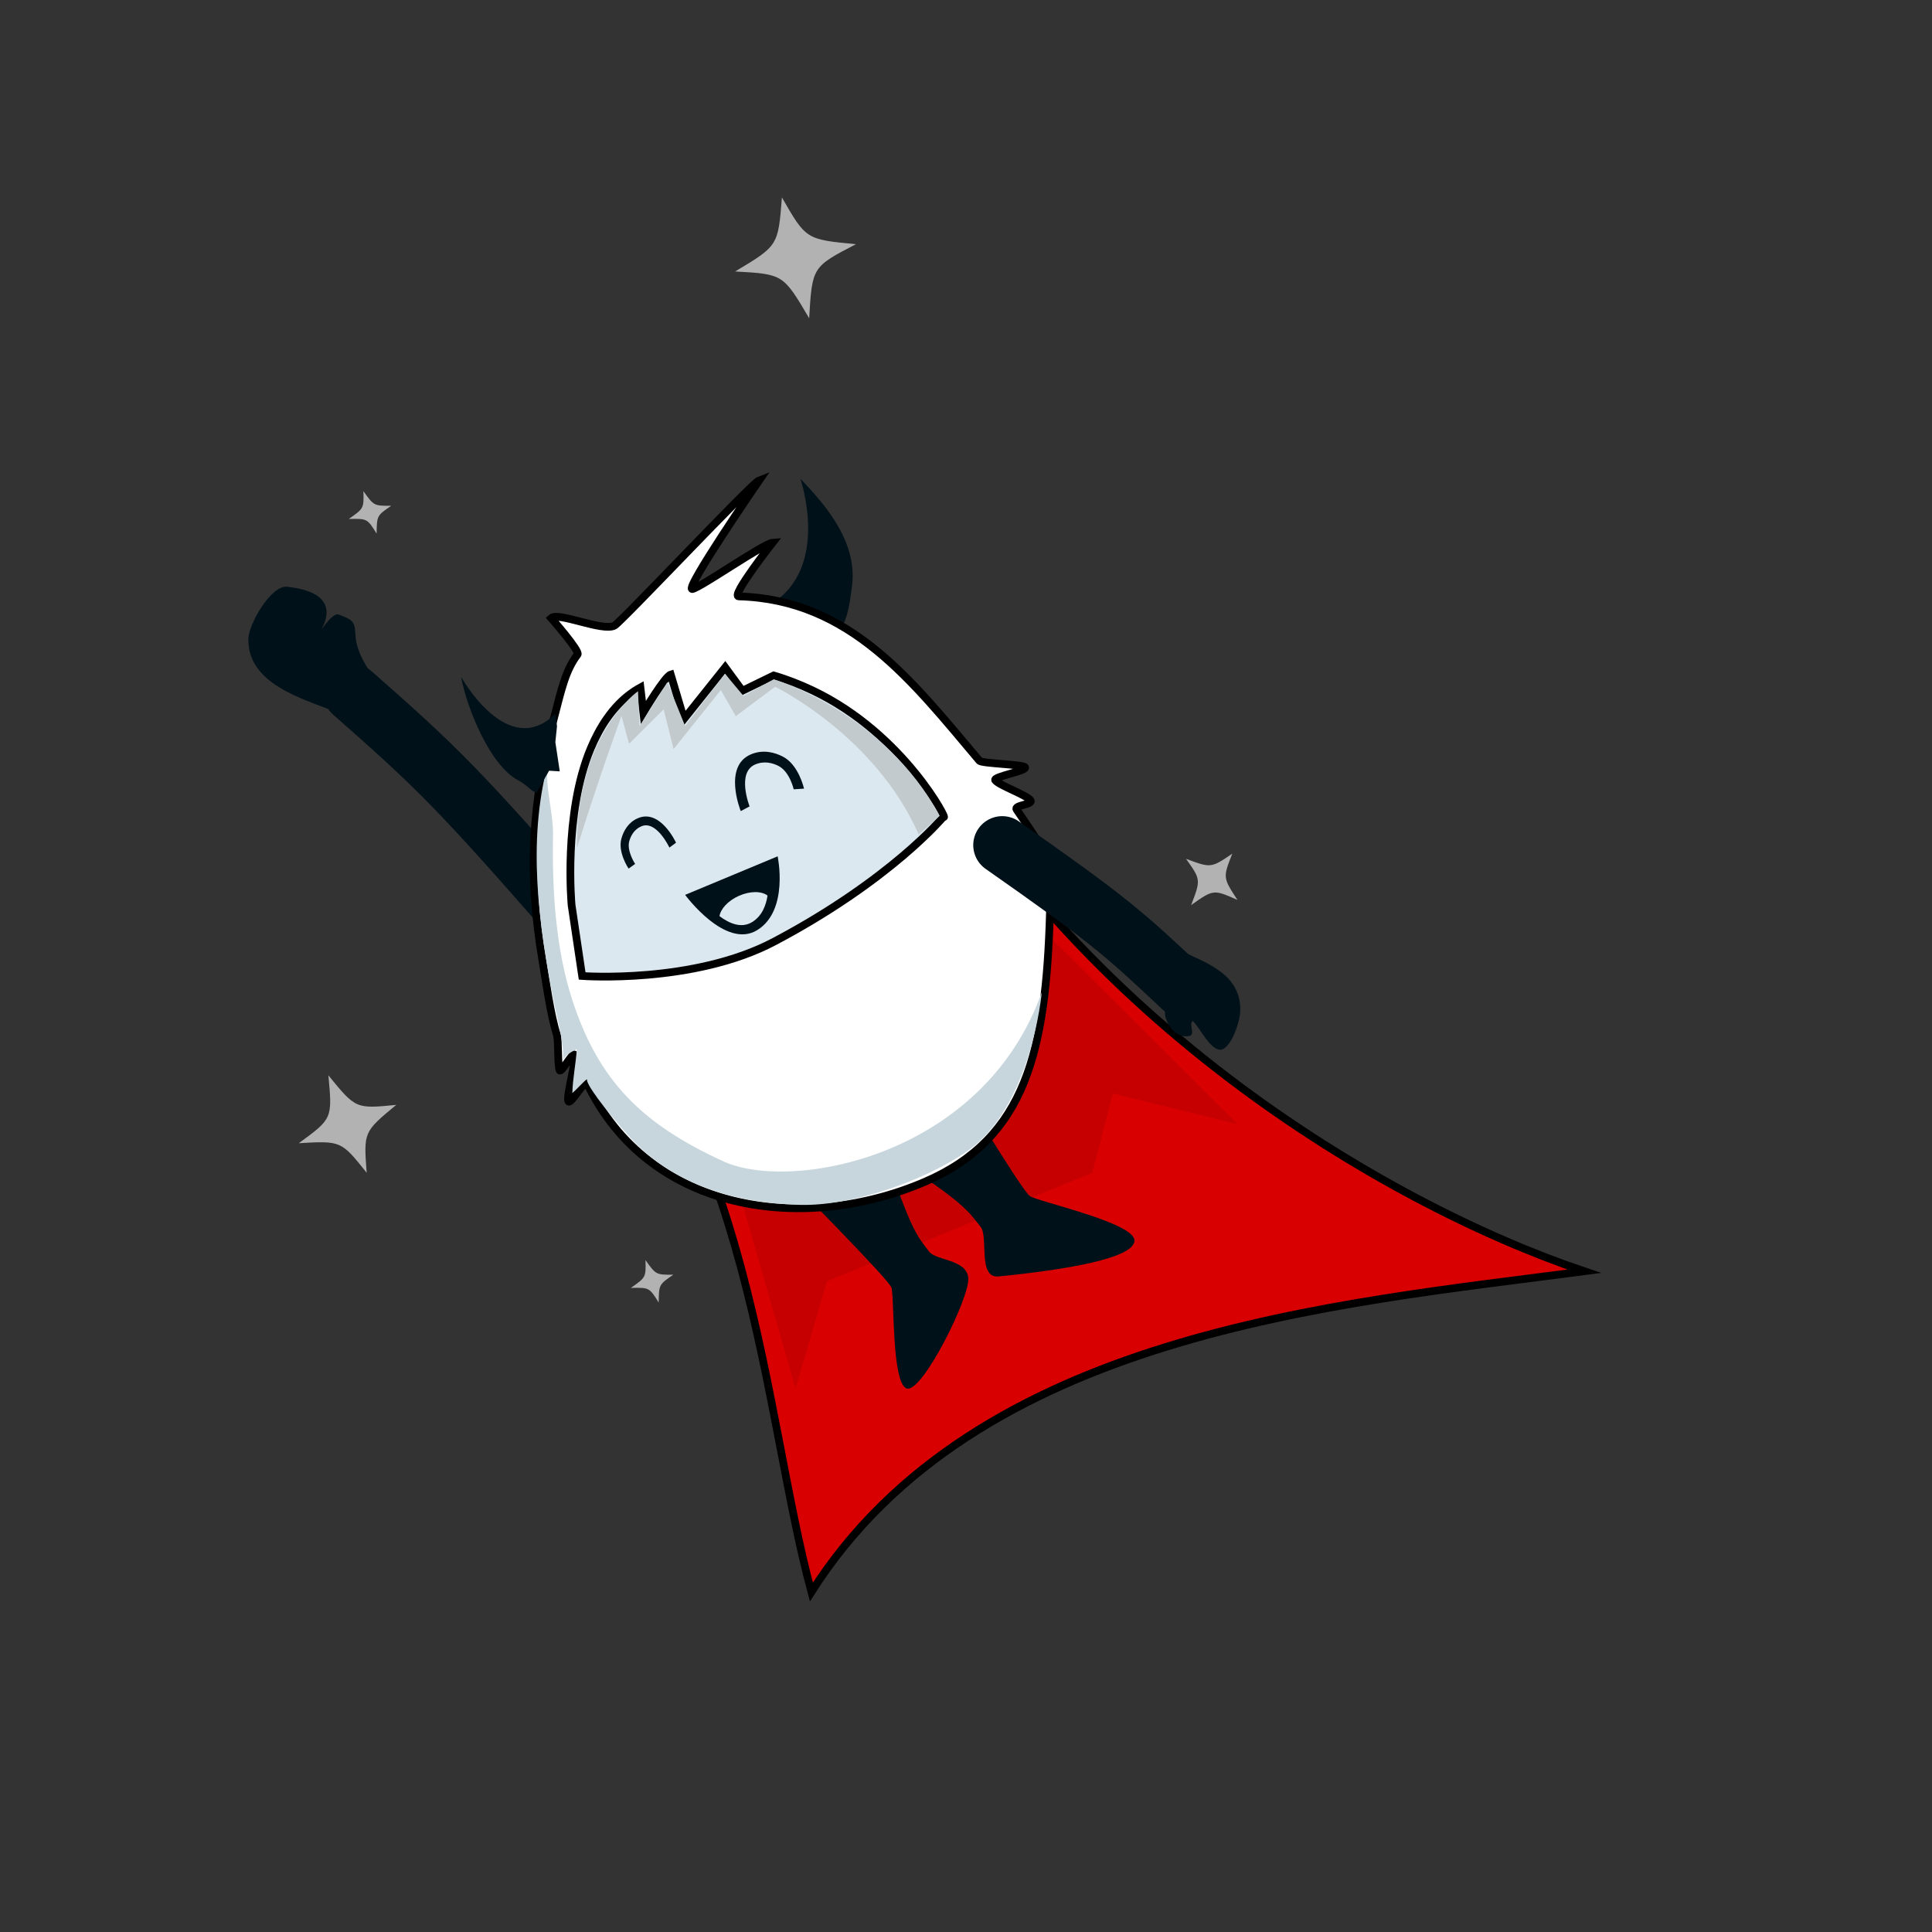 <?xml version="1.0" encoding="utf-8"?>
<!-- Generator: Adobe Illustrator 16.0.0, SVG Export Plug-In . SVG Version: 6.00 Build 0)  -->
<!DOCTYPE svg PUBLIC "-//W3C//DTD SVG 1.1//EN" "http://www.w3.org/Graphics/SVG/1.1/DTD/svg11.dtd">
<svg version="1.1" id="Layer_1" xmlns="http://www.w3.org/2000/svg" xmlns:xlink="http://www.w3.org/1999/xlink" x="0px" y="0px"
	 width="500px" height="500px" viewBox="0 0 500 500" enable-background="new 0 0 500 500" xml:space="preserve">
<rect x="0" y="0" width="500" height="500" fill="#333333" stroke="none"/>
<path fill="#D80000" stroke="#000000" stroke-width="2" stroke-miterlimit="10" d="M232.522,179.424
	C274.944,262.424,358,311.465,410,329c-64.403,8.486-157.402,16-200.012,83c-12.446-46-15.279-122-62.134-166"/>
<polygon fill="#C60000" points="186.203,290.903 205.886,359.384 214,331.604 282.682,303.516 288,283 320.251,290.903 
	256.701,227.578 "/>
<path fill="#001119" d="M209.169,167.723c9.046-2.488,10.031-6.159,11.311-15.827c1.479-11.196-6.047-20.436-13.342-27.986
	c0,0,7.96,23.143-7.83,32.561L209.169,167.723z"/>
<g>
	<path id="rightArm_2_" fill="none" stroke="#001119" stroke-width="15" stroke-linecap="round" stroke-miterlimit="10" d="
		M149.218,239.036c-30.614-35.072-36.104-40.422-58.085-59.754"/>
	<path fill="#001119" d="M92.235,166.243c-0.148-0.704-0.239-1.42-0.263-2.147c-0.119-3.615-1.101-3.76-4.287-5.044
		c-2.284-0.92-7.531,8.956-6.658,7.255c2.87-3.911,8.657-12.706-6.705-14.464c-4.146-0.475-9.992,9.657-10.053,13.537
		c-0.177,11.567,13.857,15.386,22.264,18.72l5.872,1.372l7.382-5.536C97.133,175.654,93.278,171.224,92.235,166.243z"/>
</g>
<path fill="#001119" d="M206.554,307.474c0,0,23.302,23.534,24.133,25.726c0.83,2.192,0,25.052,4.024,26.149
	c4.025,1.097,16.249-23.539,15.882-28.54c-0.367-5-8.39-4.491-10.174-6.941c-2.666-3.663-4.472-4.409-11.845-27.231L206.554,307.474
	z"/>
<path fill="#001119" d="M245.348,276.435c0,0,19.006,31.585,21.143,33.082c2.136,1.497,27.025,6.861,27.106,11.505
	c0.08,4.643-18.022,7.629-35.139,9.315c-5.554,0.547-2.548-10.28-4.702-12.877c-3.221-3.88-3.531-6.032-26.131-20.239
	L245.348,276.435z"/>
<g>
	<path fill="#FFFFFF" stroke="#000000" stroke-width="2" stroke-miterlimit="10" d="M239.449,305.811
		c-31.515,13.611-71.467,8.005-87.509-25.404c-0.583-1.217-4.329,5.791-4.869,4.558c-0.542-1.238,2.122-10.718,1.624-11.972
		c-0.389-0.982-3.523,4.958-3.886,3.967c-0.515-1.412-0.243-7.759-0.7-9.184c-1.629-5.07-2.888-14.211-3.75-19.329
		c-3.853-22.857-2.759-40.577,3.085-62.892c1.868-7.128,2.895-12.047,6.038-16.192c0.667-0.88-6.838-9.401-6.838-9.401
		c1.812-1.684,13.296,3.57,16.384,1.944c1.774-0.934,35.562-36.92,37.483-37.632c0,0-19.704,28.662-17.31,28.167
		c2.213-0.457,18.479-11.813,20.738-11.989c0,0-10.87,13.837-8.776,13.893c28.992,0.79,45.039,22.117,62.313,42.539
		c0.617,0.729,11.182,0.93,11.784,1.67c0.768,0.942-8.432,2.426-7.687,3.385c1.055,1.354,8.108,3.794,9.114,5.18
		c0.826,1.141-4.388,1.223-3.595,2.384c8.162,11.961,9.044,12.675,8.625,26.901C270.68,271.677,265.602,294.516,239.449,305.811z"/>
	<path fill="#C7D6DD" d="M250.244,297.988c-11.007,7.6-29.839,14.205-43.191,13.832c-18.633-0.521-33.746-6.229-43.929-17.379
		c-6.624-7.253-12-14.559-11.13-15.246c-1.383,1.092-2.514,2.54-3.873,3.665c0.109-3.777,0.898-7.563,1.159-11.339
		c-1.198,0.598-3.264,1.543-3.521,3.034c0.117-5.262-1.346-9.922-2.362-15.022c-4-20.081-6.937-41.657-1.638-61.76
		c-0.793,5.776,1.473,12.56,1.365,18.396c-0.259,14.043,0.646,29.263,4.973,42.593c6.825,21.022,18.091,32.193,39.206,41.834
		c17.251,7.877,67.001-0.926,82.306-43.789C269.608,256.808,266.993,286.424,250.244,297.988z"/>
</g>
<g>
	<path fill="#B2B2B2" d="M209.411,82.365c0.788-13.293,0.788-13.293,12.111-19.166c-12.926-1.234-12.926-1.234-19.166-12.11
		c-0.972,12.509-0.972,12.509-12.106,19.167C202.687,70.945,202.687,70.945,209.411,82.365z"/>
	<path fill="#B2B2B2" d="M308.27,234.235c5.783-4.085,5.783-4.085,11.981-1.332c-3.778-5.779-3.778-5.779-1.332-11.981
		c-5.518,3.749-5.518,3.749-11.98,1.334C310.781,227.651,310.781,227.651,308.27,234.235z"/>
	<path fill="#B2B2B2" d="M90.27,134.307c4.774-0.095,4.774-0.095,7.195,3.786c0.075-4.656,0.075-4.656,3.786-7.195
		c-4.499,0.007-4.499,0.007-7.195-3.785C94.162,131.58,94.162,131.58,90.27,134.307z"/>
	<path fill="#B2B2B2" d="M84.982,278.291c1.05,11.209,1.05,11.209-7.654,17.571c10.956-0.632,10.956-0.632,17.568,7.653
		c-0.797-10.574-0.797-10.574,7.651-17.57C92.067,286.97,92.067,286.97,84.982,278.291z"/>
	<path fill="#B2B2B2" d="M163.27,333.307c4.774-0.095,4.774-0.095,7.195,3.787c0.074-4.656,0.074-4.656,3.785-7.195
		c-4.499,0.008-4.499,0.008-7.195-3.785C167.162,330.58,167.162,330.58,163.27,333.307z"/>
</g>
<g display="none">
	<circle display="inline" fill="#001119" cx="181.092" cy="184.009" r="9.026"/>
	<circle display="inline" fill="#001119" cx="147.707" cy="201.699" r="6.511"/>
</g>
<path id="rightArm" fill="none" stroke="#001119" stroke-width="15" stroke-linecap="round" stroke-miterlimit="10" d="
	M259.375,218.718c26.834,18.815,31.052,22.377,46.613,37.066"/>
<path fill="#001119" d="M144.866,199.63l-1.14-7.57l0.425-4.118l-0.421-3.248c-12.31,12.283-24.404-9.535-24.404-9.535
	c1.414,7.773,7.333,22.794,14.713,26.747c2.506,1.343,3.157,2.696,4.802,3.268l3.267-5.711L144.866,199.63z"/>
<path fill="#001119" d="M301.453,261.304c0.091,0.614-0.013,1.26,0.152,1.869c0.595,2.199,2.739,5.589,6.16,4.947
	c1.78-0.334-0.315-3.158,0.959-3.89c2.064,2.171,4.225,6.988,6.8,7.426c2.696,0.458,5.379-6.767,5.454-10.139
	c0.219-10.053-10.202-12.68-15.648-15.671l-3.814-1.258l-4.858,4.729C298.347,253.067,300.818,256.964,301.453,261.304z"/>
<g>
	<path fill="#DCE8EF" stroke="#000000" stroke-width="2" stroke-miterlimit="10" d="M147.927,234.242c0,0-2.182-23.546,4.943-40.542
		c0.553-1.318,1.155-2.602,1.812-3.84c0.713-1.346,1.491-2.637,2.339-3.855c1.968-2.829,4.313-5.272,7.104-7.119
		c0.523-0.346,1.063-0.671,1.617-0.974l0.759,6.477c0,0,5.54-9.336,7.085-9.818l3.425,11.495l10.664-13.355l4.443,6.058l8.12-3.958
		c3.469,1.015,6.856,2.348,10.127,3.905c23.742,11.303,35.371,34.386,33.82,32.64c0,0-13.427,16.255-43.779,32.31
		c-20.888,11.05-49.747,8.918-49.747,8.918L147.927,234.242z"/>
	<g>
		<g>
			<path fill="#001119" d="M208.078,204.099c-0.042-0.22-1.413-6.135-5.384-8.24c-2.283-1.213-5.326-1.938-8.381-0.62
				c-0.008,0.004-0.015,0.007-0.025,0.011c-7.123,3.074-2.752,14.223-2.58,14.665l2.287-1.22c-0.033-0.086-3.409-8.754,1.424-10.841
				c0.004-0.001,0.007-0.003,0.011-0.004c2.298-0.994,4.539-0.42,6.096,0.404c2.878,1.516,3.869,5.973,3.88,6.016L208.078,204.099z"
				/>
			<path fill="#001119" d="M162.679,224.792l1.688-1.209c-0.021-0.026-2.215-3.372-1.515-5.892c0.38-1.362,1.258-3.036,3.103-3.832
				c0.004-0.002,0.008-0.003,0.011-0.006c3.897-1.681,7.244,5.432,7.274,5.497l1.717-1.256c-0.16-0.347-4.17-8.806-9.894-6.336
				c-0.007,0.003-0.013,0.006-0.018,0.009c-2.454,1.059-3.687,3.285-4.237,5.287C159.85,220.539,162.575,224.646,162.679,224.792z"
				/>
		</g>
		<g>
			<path fill="#001119" d="M177.313,231.59l23.939-9.974c0,0,2.99,13.962-5.258,19.081
				C187.743,245.816,177.313,231.59,177.313,231.59z"/>
			<path fill="#DCE8EF" d="M194.676,238.619c-2.792,1.732-5.932,0.385-8.474-1.528c0.302-1.878,2.2-3.97,4.969-5.22
				c2.926-1.321,5.917-1.296,7.466-0.098C198.245,234.365,197.185,237.063,194.676,238.619z"/>
		</g>
	</g>
	<path fill="#C2CACE" d="M149.31,219.56c-0.277-29.609,15.814-40.675,15.814-40.675l0.376,9.063l7.215-11.411l4.597,11.36
		l10.306-13.528l4.801,5.733l7.818-4.294c0,0,28.562,8.543,42.947,35.337L237.77,216c-11.208-25.597-37.168-38.271-37.168-38.271
		l-10.181,7.609l-3.874-6.754l-12.233,15.297l-2.563-10.288l-8.96,8.918l-1.949-7.236
		C160.842,185.276,154.187,203.623,149.31,219.56L149.31,219.56z"/>
</g>
</svg>
